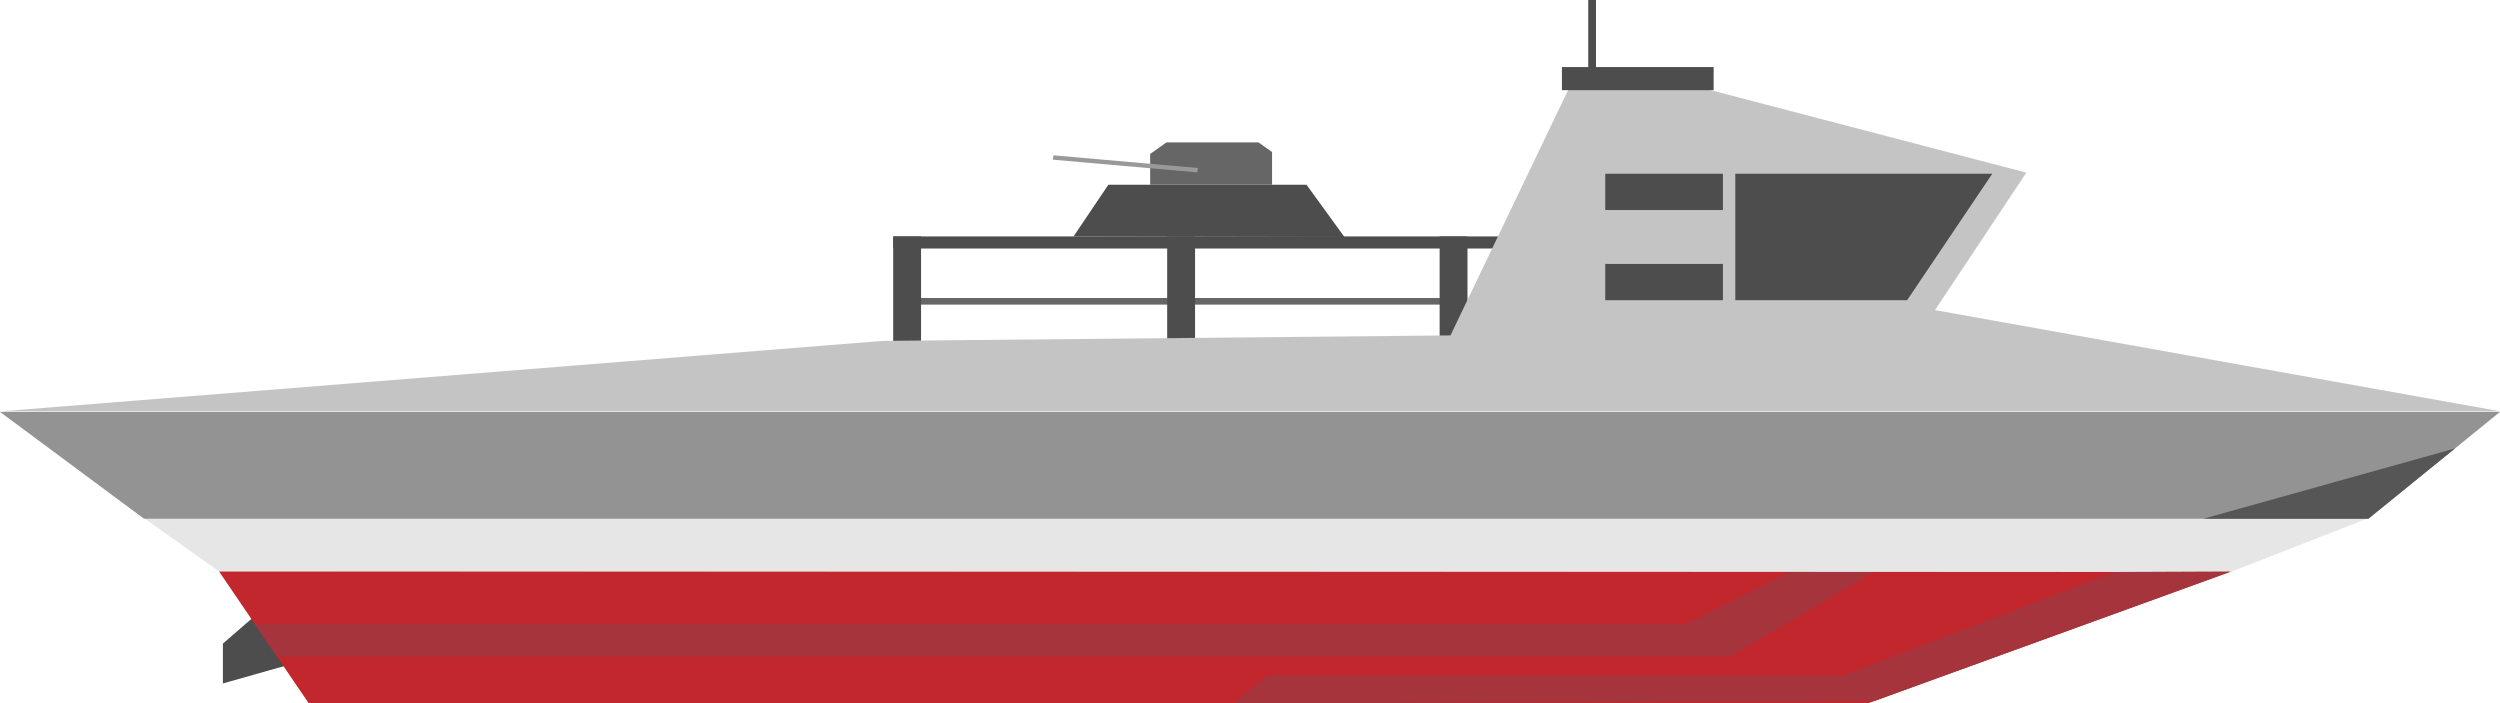 <svg id="Слой_1" data-name="Слой 1" xmlns="http://www.w3.org/2000/svg" viewBox="0 0 1921 540.5">
    <defs>
        <style>
            .cls-1{fill:#4d4d4d;}.cls-2{fill:#c1272d;}.cls-3{fill:#666;}.cls-4{fill:#e6e6e6;}.cls-5{fill:#c4c4c4;}.cls-6{fill:#999;}.cls-7{fill:#a5343c;}.cls-8{fill:#939393;}.cls-9{fill:#565656;}
        </style>
    </defs>
    <title>Torped_red</title>
    <polygon class="cls-1" points="199.83 469.79 171.28 494.51 171.28 525.17 223.62 510.33 199.83 469.79"/>
    <polygon class="cls-2" points="237.3 540.5 1435.1 540.5 1714.63 439.1 168.31 439.1 237.3 540.5"/>
    <rect class="cls-3" x="697.03" y="228.99" width="419.88" height="5.07"/>
    <rect class="cls-1" x="686.33" y="181.67" width="500.77" height="9.29"/>
    <rect class="cls-1" x="686.33" y="181.67" width="21.41" height="89.57"/>
    <rect class="cls-1" x="1106.21" y="181.67" width="21.41" height="89.57"/>
    <rect class="cls-1" x="896.86" y="181.67" width="21.41" height="89.57"/>
    <polygon class="cls-4" points="167.72 438.68 110.62 398.12 1819.89 398.12 1714.03 439.52 167.72 438.68"/>
    <polygon class="cls-5"
             points="1.19 316.03 678 261.95 1114.54 257.72 1206.13 66.75 1304.85 66.75 1557.02 132.66 1486.84 238.29 1921 316.03 1.19 316.03"/>
    <polygon class="cls-1" points="1465.43 230.68 1530.85 133.51 1333.4 133.51 1333.4 230.68 1465.43 230.68"/>
    <rect class="cls-1" x="1233.48" y="202.8" width="90.4" height="27.88"/>
    <rect class="cls-1" x="1233.48" y="133.51" width="90.4" height="27.88"/>
    <rect class="cls-1" x="1200.18" y="51.54" width="116.57" height="17.74"/>
    <rect class="cls-1" x="1220.4" width="5.95" height="59.99"/>
    <polygon class="cls-1" points="824.9 181.68 851.66 141.96 1003.92 141.96 1033.06 182.1 824.9 181.68"/>
    <polygon class="cls-3"
             points="883.78 141.96 883.78 118.3 896.27 109.43 967.04 109.43 977.45 116.82 977.45 141.96 883.78 141.96"/>
    <polygon class="cls-6" points="919.94 132.46 808.97 122.7 809.56 119.35 920.52 129.1 919.94 132.46"/>
    <polygon class="cls-7"
             points="195.75 479.42 1295.34 479.42 1375.43 439.52 1439.66 439.52 1329.83 504.4 212.74 504.4 195.75 479.42"/>
    <polygon class="cls-7"
             points="948.01 540.5 973.88 518.99 1416.66 518.99 1625.22 439.52 1714.03 439.13 1439.66 538.85 948.01 540.5"/>
    <polygon class="cls-8" points="1819.89 398.57 1921 316.49 0 316.49 110.62 398.57 1819.89 398.57"/>
    <polygon class="cls-9" points="1693.22 398.57 1886.4 344.58 1819.89 398.57 1693.22 398.57"/>
</svg>